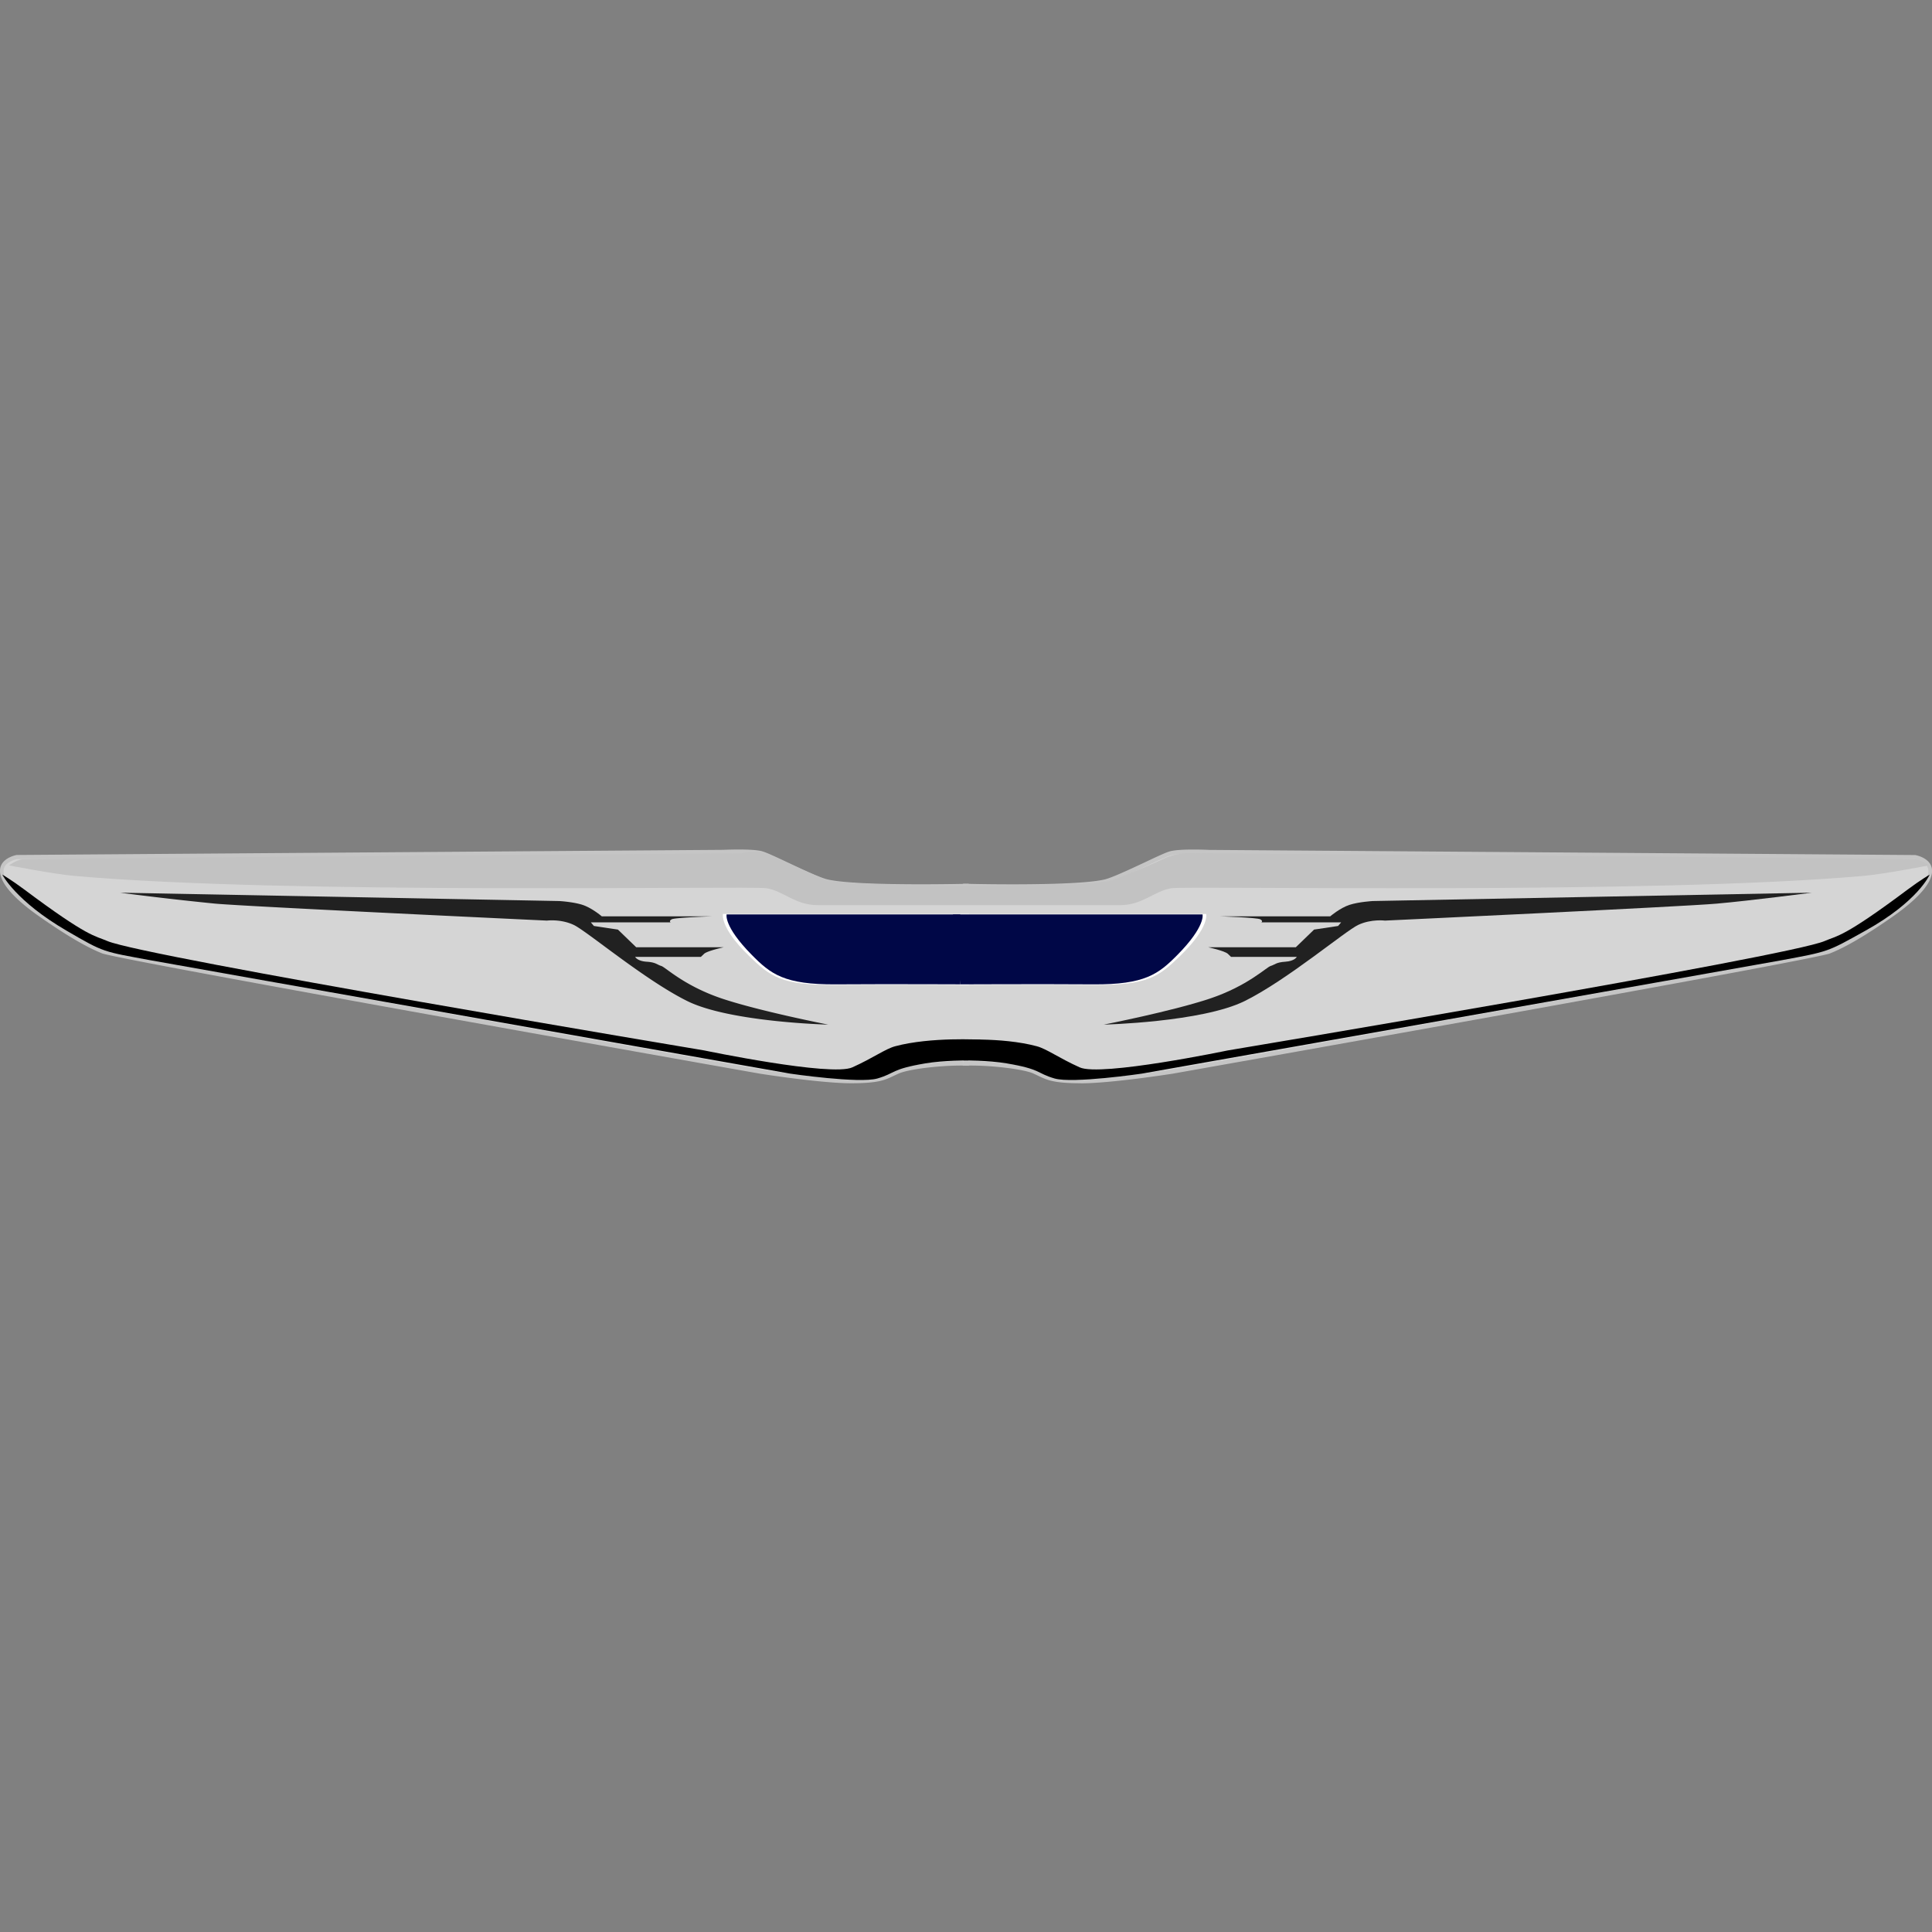 <svg xmlns="http://www.w3.org/2000/svg" xmlns:xlink="http://www.w3.org/1999/xlink" width="32" height="32" viewBox="0 0 32 32"><rect x="0" y="0" width="32" height="32" fill="#808080" stroke="none"/><defs><path id="cars-chrysler-ic-chrysler-a" d="M.042.058H16.09V3.93H.042z"/></defs><g fill="none" fill-rule="evenodd"><path fill="#D5D5D5" d="M16.048 17.617c-.375-.018-.991.048-1.175.132-.208.095-.272.158-.778.158-.507 0-1.505-.158-1.505-.158S1.989 15.87 1.7 15.757c-.287-.114-.642-.333-1.043-.614-.4-.28-.628-.535-.628-.719 0-.184.25-.228.25-.228l11.695-.085s.484-.023.645.024c.161.046.87.419 1.089.467.524.117 2.339.07 2.339.07"/><path fill="#C5C5C5" d="M14.095 17.942c-.503 0-1.5-.157-1.51-.159-.433-.076-10.607-1.879-10.893-1.992-.265-.105-.599-.302-1.05-.618C.35 14.968 0 14.672 0 14.424c0-.212.264-.26.275-.263l11.7-.085c.018 0 .489-.023.652.025.07.02.235.097.424.186.253.119.54.254.664.281.515.115 2.314.07 2.332.07l.002.07c-.075.002-1.824.045-2.346-.071-.129-.029-.419-.165-.674-.285-.18-.084-.35-.164-.416-.183-.156-.045-.632-.023-.637-.023L.28 14.231c.002 0-.22.041-.22.193 0 .165.224.417.614.69.447.313.777.507 1.037.61.282.112 10.777 1.971 10.883 1.99.01.001 1.002.157 1.5.157.442 0 .539-.046.7-.123l.068-.032c.184-.084.794-.153 1.187-.134l-.002.07c-.38-.018-.988.05-1.163.13a4.444 4.444 0 00-.068.031c-.161.078-.268.129-.721.129"/><path fill="#212121" d="M2 14.786l7.263.138s.229.013.384.063c.156.05.32.19.32.19h1.84s-.63.02-.682.05c-.052.03-.017.05-.017.05H9.786l.051.06.398.06.302.292h1.452s-.276.06-.328.11l-.052.05H10.52s.035.07.19.08c.156.01.173.05.242.07.07.02.38.331 1.011.542.631.21 1.755.43 1.755.43s-1.625-.04-2.334-.39c-.708-.351-1.668-1.163-1.884-1.263-.216-.1-.44-.07-.44-.07s-4.935-.231-5.496-.281a52.56 52.56 0 01-1.565-.18"/><path fill="#D5D5D5" d="M15.952 17.617c.375-.018.991.048 1.175.132.208.095.272.158.778.158.507 0 1.505-.158 1.505-.158s10.601-1.879 10.89-1.992c.287-.114.642-.333 1.043-.614.4-.28.628-.535.628-.719 0-.184-.25-.228-.25-.228l-11.695-.085s-.484-.023-.645.024c-.161.046-.87.419-1.089.467-.524.117-2.339.07-2.339.07"/><g transform="translate(15.91 14.012)"><mask id="cars-chrysler-ic-chrysler-b" fill="#fff"><use xlink:href="#cars-chrysler-ic-chrysler-a"/></mask><path fill="#C5C5C5" d="M1.996 3.93c-.453 0-.56-.051-.722-.129a4.445 4.445 0 00-.068-.032C1.032 3.69.423 3.622.044 3.64l-.002-.07c.392-.019 1.003.05 1.187.134l.068.033c.161.076.258.123.7.123.498 0 1.49-.156 1.5-.158.105-.019 10.601-1.878 10.883-1.99.26-.103.59-.297 1.037-.61.39-.273.613-.525.613-.69 0-.152-.221-.193-.224-.193L4.116.135c-.006 0-.483-.023-.638.022-.066.02-.236.099-.416.183-.256.12-.545.256-.674.285C1.866.741.116.698.042.695l.001-.07C.062.627 1.861.672 2.376.557c.123-.027.41-.162.663-.28.19-.09.354-.167.424-.187.164-.048.634-.026.654-.025L15.811.15c.016.003.28.051.28.263 0 .248-.35.544-.642.75-.452.316-.785.512-1.05.617-.286.114-10.46 1.916-10.894 1.993-.01.001-1.006.158-1.509.158" xmask="url(#cars-chrysler-ic-chrysler-b)"/></g><path fill="#212121" d="M30 14.786l-7.263.138s-.229.013-.384.063c-.156.05-.32.19-.32.19h-1.84s.63.02.682.05c.052.03.017.05.017.05h1.322l-.051.06-.398.06-.302.292H20.01s.276.06.328.11l.052.05h1.089s-.035.07-.19.08c-.156.01-.173.05-.242.07-.07.02-.38.331-1.011.542-.631.21-1.755.43-1.755.43s1.625-.04 2.334-.39c.708-.351 1.668-1.163 1.884-1.263.216-.1.44-.07.44-.07s4.935-.231 5.496-.281c.562-.05 1.565-.18 1.565-.18"/><path fill="#FFF" d="M16.049 16.313s-1.367-.006-2.237 0c-.87.006-1.055-.137-1.414-.488-.482-.47-.423-.687-.423-.687h4.074"/><path fill="#000747" d="M16.048 16.304s-1.346-.006-2.203 0c-.857.006-1.08-.17-1.396-.491-.467-.474-.414-.667-.414-.667h4.013"/><path fill="#FFF" d="M15.905 16.313s1.366-.006 2.236 0c.87.006 1.055-.137 1.414-.488.482-.47.423-.687.423-.687h-4.073"/><path fill="#000747" d="M15.905 16.304s1.346-.006 2.203 0c.857.006 1.08-.17 1.397-.491.467-.474.413-.667.413-.667h-4.134"/><path fill="#000" d="M16.038 17.564s-.403-.003-.711.049c-.575.096-.491.162-.794.25-.302.087-1.444-.08-1.444-.08S3.07 16.01 2.51 15.908c-.809-.15-.775-.124-1.406-.492-.847-.493-1.066-.93-1.066-.93s.151.088.363.246c1.073.803 1.168.763 1.376.854.597.26 9.89 1.813 9.89 1.813s2.102.438 2.45.28c.348-.157.546-.306.711-.35.59-.158 1.413-.108 1.413-.108"/><path fill="#000" d="M15.962 17.564s.403-.003.711.049c.575.096.491.162.794.25.302.087 1.444-.08 1.444-.08S28.93 16.01 29.49 15.908c.809-.15.77-.138 1.406-.492.877-.487 1.066-.93 1.066-.93s-.151.088-.363.246c-1.073.803-1.168.763-1.376.854-.597.26-9.89 1.813-9.89 1.813s-2.102.438-2.45.28c-.348-.157-.546-.306-.711-.35-.59-.158-1.369-.102-1.369-.102"/><path fill="#C2C2C2" d="M31.732 14.232c-.106-.017-11.922-.1-11.922-.1s-.291-.029-.53.088c-.16.08-.7.304-.872.364-.249.088-2.446.088-2.468.088-.581-.004-2.048-.024-2.247-.094-.172-.06-.847-.384-1.014-.445-.166-.062-.393 0-.393 0s-11.816.082-11.922.1c-.106.017-.214.101-.214.101s.736.143 1.076.173c3.534.316 11.189.16 11.468.205.28.043.477.28.847.28h5.014c.37 0 .567-.237.846-.28.28-.044 7.935.11 11.469-.205.34-.03 1.076-.173 1.076-.173s-.109-.084-.214-.102"/></g></svg>